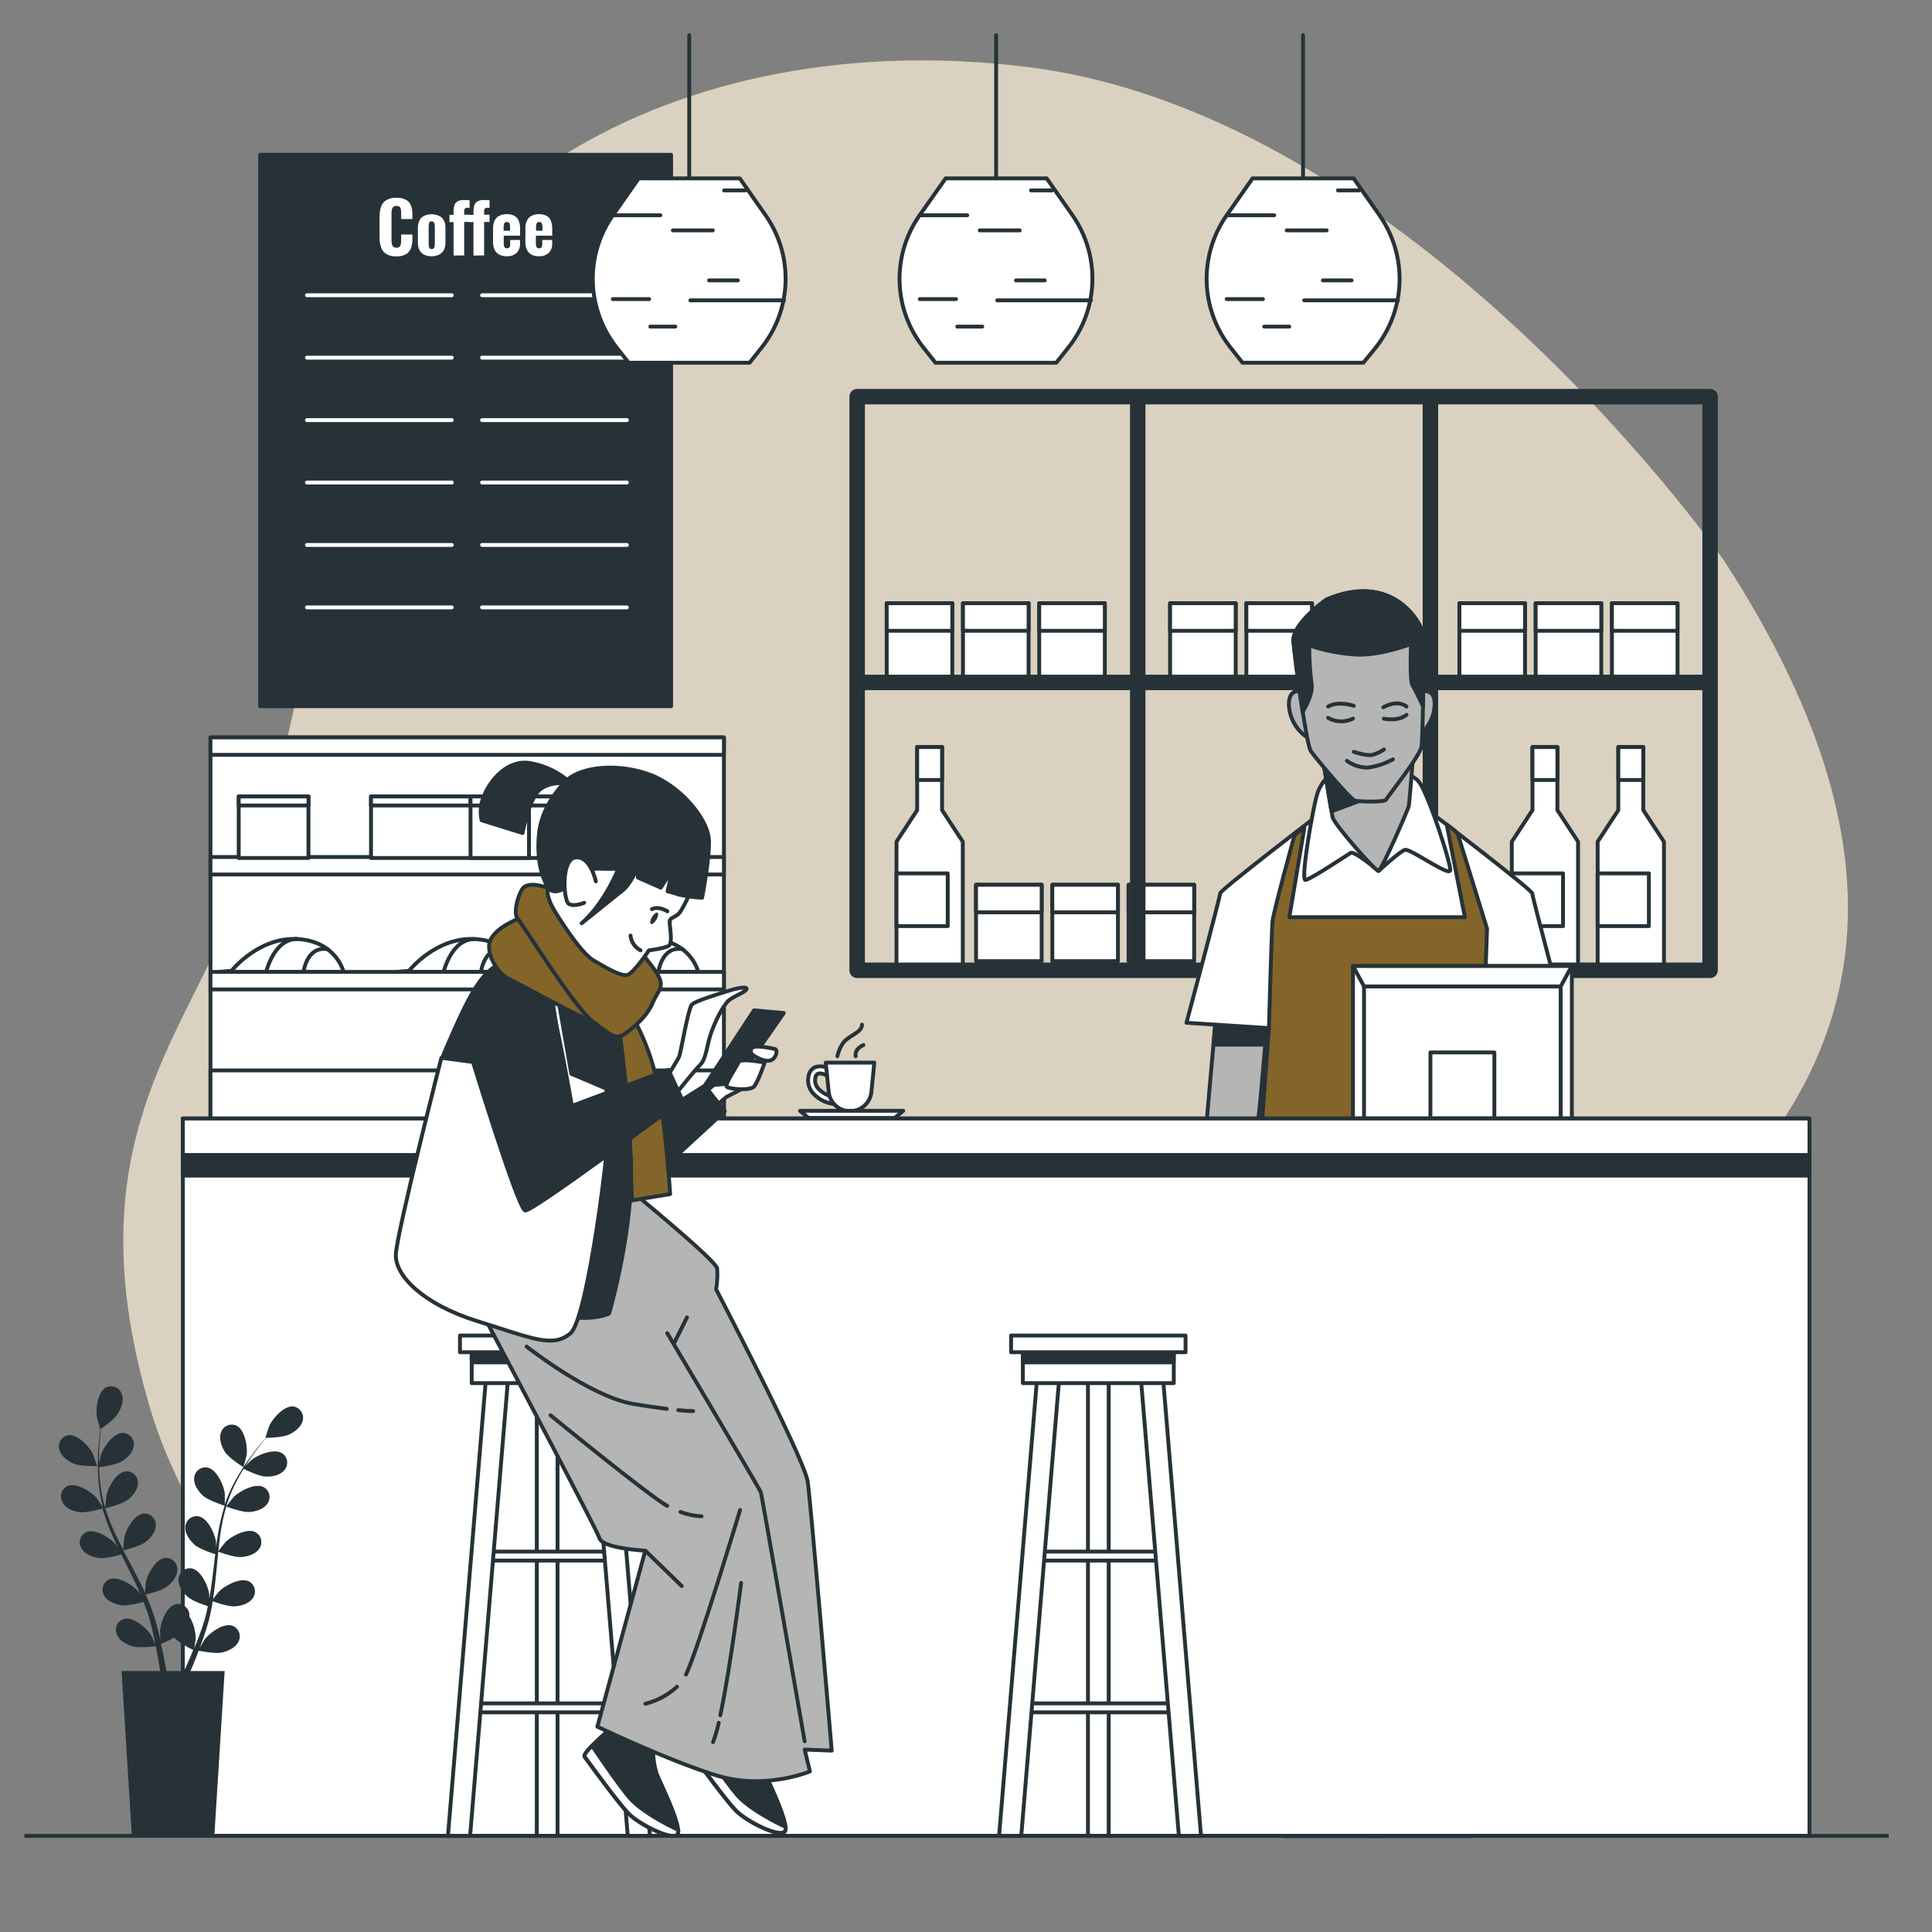 <svg xmlns="http://www.w3.org/2000/svg" viewBox="0 0 500 500"><rect x="0" y="0" width="500" height="500" fill="#808080" stroke="none"/><g id="freepik--background-simple--inject-81"><path d="M446.33,145.29s-80.4-115.75-180.78-128C176.94,6.41,94.69,48.79,83.24,140.35,79.16,173,71.9,209.07,59,238.83,44.53,272.21,19.84,300,38.75,364.17,52.26,410,96.83,452.63,142.35,473.22H247c38.68-18.62,74.75-54.45,106.17-88C398.12,337.27,541.4,292.17,446.33,145.29Z" style="fill:#83652A"></path><path d="M446.33,145.29s-80.4-115.75-180.78-128C176.94,6.41,94.69,48.79,83.24,140.35,79.16,173,71.9,209.07,59,238.83,44.53,272.21,19.84,300,38.75,364.17,52.26,410,96.83,452.63,142.35,473.22H247c38.68-18.62,74.75-54.45,106.17-88C398.12,337.27,541.4,292.17,446.33,145.29Z" style="fill:#fff;opacity:0.7"></path></g><g id="freepik--shelves-2--inject-81"><rect x="229.48" y="156.11" width="16.98" height="19.76" style="fill:#fff;stroke:#263238;stroke-linecap:round;stroke-linejoin:round"></rect><rect x="249.22" y="156.11" width="16.98" height="19.76" style="fill:#fff;stroke:#263238;stroke-linecap:round;stroke-linejoin:round"></rect><rect x="268.95" y="156.11" width="16.98" height="19.76" style="fill:#fff;stroke:#263238;stroke-linecap:round;stroke-linejoin:round"></rect><rect x="229.48" y="156.11" width="16.98" height="7.14" style="fill:#fff;stroke:#263238;stroke-linecap:round;stroke-linejoin:round"></rect><rect x="249.22" y="156.11" width="16.98" height="7.14" style="fill:#fff;stroke:#263238;stroke-linecap:round;stroke-linejoin:round"></rect><rect x="268.95" y="156.11" width="16.98" height="7.14" style="fill:#fff;stroke:#263238;stroke-linecap:round;stroke-linejoin:round"></rect><rect x="252.6" y="228.98" width="16.98" height="19.76" style="fill:#fff;stroke:#263238;stroke-linecap:round;stroke-linejoin:round"></rect><rect x="272.34" y="228.98" width="16.98" height="19.76" style="fill:#fff;stroke:#263238;stroke-linecap:round;stroke-linejoin:round"></rect><rect x="292.07" y="228.98" width="16.98" height="19.76" style="fill:#fff;stroke:#263238;stroke-linecap:round;stroke-linejoin:round"></rect><rect x="252.6" y="228.98" width="16.98" height="7.14" style="fill:#fff;stroke:#263238;stroke-linecap:round;stroke-linejoin:round"></rect><rect x="272.34" y="228.98" width="16.98" height="7.14" style="fill:#fff;stroke:#263238;stroke-linecap:round;stroke-linejoin:round"></rect><rect x="292.07" y="228.98" width="16.98" height="7.14" style="fill:#fff;stroke:#263238;stroke-linecap:round;stroke-linejoin:round"></rect><rect x="302.82" y="156.11" width="16.98" height="19.76" style="fill:#fff;stroke:#263238;stroke-linecap:round;stroke-linejoin:round"></rect><rect x="322.56" y="156.11" width="16.98" height="19.76" style="fill:#fff;stroke:#263238;stroke-linecap:round;stroke-linejoin:round"></rect><rect x="342.29" y="156.11" width="16.98" height="19.76" style="fill:#fff;stroke:#263238;stroke-linecap:round;stroke-linejoin:round"></rect><rect x="302.82" y="156.11" width="16.98" height="7.14" style="fill:#fff;stroke:#263238;stroke-linecap:round;stroke-linejoin:round"></rect><rect x="322.56" y="156.11" width="16.98" height="7.14" style="fill:#fff;stroke:#263238;stroke-linecap:round;stroke-linejoin:round"></rect><rect x="342.29" y="156.11" width="16.98" height="7.14" style="fill:#fff;stroke:#263238;stroke-linecap:round;stroke-linejoin:round"></rect><rect x="377.69" y="156.11" width="16.98" height="19.76" style="fill:#fff;stroke:#263238;stroke-linecap:round;stroke-linejoin:round"></rect><rect x="397.43" y="156.11" width="16.98" height="19.76" style="fill:#fff;stroke:#263238;stroke-linecap:round;stroke-linejoin:round"></rect><rect x="417.16" y="156.11" width="16.98" height="19.76" style="fill:#fff;stroke:#263238;stroke-linecap:round;stroke-linejoin:round"></rect><rect x="377.69" y="156.11" width="16.98" height="7.14" style="fill:#fff;stroke:#263238;stroke-linecap:round;stroke-linejoin:round"></rect><rect x="397.43" y="156.11" width="16.98" height="7.14" style="fill:#fff;stroke:#263238;stroke-linecap:round;stroke-linejoin:round"></rect><rect x="417.16" y="156.11" width="16.98" height="7.14" style="fill:#fff;stroke:#263238;stroke-linecap:round;stroke-linejoin:round"></rect><polygon points="425.28 209.66 425.28 193.34 418.82 193.34 418.82 209.66 413.47 217.84 413.47 250.21 430.63 250.21 430.63 217.84 425.28 209.66" style="fill:#fff;stroke:#263238;stroke-linecap:round;stroke-linejoin:round"></polygon><rect x="418.82" y="193.34" width="6.45" height="8.52" style="fill:#fff;stroke:#263238;stroke-linecap:round;stroke-linejoin:round"></rect><rect x="413.47" y="226.03" width="13.26" height="13.65" style="fill:#fff;stroke:#263238;stroke-linecap:round;stroke-linejoin:round"></rect><polygon points="403.05 209.66 403.05 193.34 396.6 193.34 396.6 209.66 391.25 217.84 391.25 250.21 408.4 250.21 408.4 217.84 403.05 209.66" style="fill:#fff;stroke:#263238;stroke-linecap:round;stroke-linejoin:round"></polygon><rect x="396.6" y="193.34" width="6.45" height="8.52" style="fill:#fff;stroke:#263238;stroke-linecap:round;stroke-linejoin:round"></rect><rect x="391.25" y="226.03" width="13.26" height="13.65" style="fill:#fff;stroke:#263238;stroke-linecap:round;stroke-linejoin:round"></rect><polygon points="243.81 209.66 243.81 193.34 237.36 193.34 237.36 209.66 232.01 217.84 232.01 250.21 249.17 250.21 249.17 217.84 243.81 209.66" style="fill:#fff;stroke:#263238;stroke-linecap:round;stroke-linejoin:round"></polygon><rect x="237.36" y="193.34" width="6.45" height="8.52" style="fill:#fff;stroke:#263238;stroke-linecap:round;stroke-linejoin:round"></rect><rect x="232.01" y="226.03" width="13.26" height="13.65" style="fill:#fff;stroke:#263238;stroke-linecap:round;stroke-linejoin:round"></rect><line x1="222.15" y1="176.61" x2="441.03" y2="176.61" style="fill:none;stroke:#263238;stroke-linecap:round;stroke-linejoin:round;stroke-width:4px"></line><line x1="294.45" y1="104.56" x2="294.45" y2="250.98" style="fill:none;stroke:#263238;stroke-linecap:round;stroke-linejoin:round;stroke-width:4px"></line><line x1="370.19" y1="104.56" x2="370.19" y2="250.98" style="fill:none;stroke:#263238;stroke-linecap:round;stroke-linejoin:round;stroke-width:4px"></line><rect x="221.83" y="102.65" width="220.74" height="148.46" style="fill:none;stroke:#263238;stroke-linecap:round;stroke-linejoin:round;stroke-width:4px"></rect></g><g id="freepik--shelves-1--inject-81"><rect x="54.47" y="190.84" width="132.88" height="99.35" style="fill:#fff;stroke:#263238;stroke-linecap:round;stroke-linejoin:round"></rect><rect x="54.47" y="221.79" width="132.88" height="4.53" style="fill:#fff;stroke:#263238;stroke-linecap:round;stroke-linejoin:round"></rect><path d="M59.92,251.25s6.9-8.76,17-8.23,12,8.5,12,8.5H56.74Z" style="fill:#fff;stroke:#263238;stroke-linecap:round;stroke-linejoin:round"></path><path d="M68.68,252.31S70.54,243,76.91,243" style="fill:none;stroke:#263238;stroke-linecap:round;stroke-linejoin:round"></path><path d="M78.5,251.78s.8-7.16,6.38-6.1" style="fill:none;stroke:#263238;stroke-linecap:round;stroke-linejoin:round"></path><path d="M105.85,251.25s6.9-8.76,17-8.23,12,8.5,12,8.5H102.66Z" style="fill:#fff;stroke:#263238;stroke-linecap:round;stroke-linejoin:round"></path><path d="M114.61,252.31s1.85-9.29,8.22-9.29" style="fill:none;stroke:#263238;stroke-linecap:round;stroke-linejoin:round"></path><path d="M124.43,251.78s.79-7.16,6.37-6.1" style="fill:none;stroke:#263238;stroke-linecap:round;stroke-linejoin:round"></path><path d="M151.77,251.25s6.9-8.76,17-8.23,11.94,8.5,11.94,8.5H148.58Z" style="fill:#fff;stroke:#263238;stroke-linecap:round;stroke-linejoin:round"></path><path d="M160.53,252.31s1.86-9.29,8.23-9.29" style="fill:none;stroke:#263238;stroke-linecap:round;stroke-linejoin:round"></path><path d="M170.35,251.78s.8-7.16,6.37-6.1" style="fill:none;stroke:#263238;stroke-linecap:round;stroke-linejoin:round"></path><rect x="54.47" y="251.53" width="132.88" height="4.53" style="fill:#fff;stroke:#263238;stroke-linecap:round;stroke-linejoin:round"></rect><rect x="54.47" y="190.84" width="132.88" height="4.51" style="fill:#fff;stroke:#263238;stroke-linecap:round;stroke-linejoin:round"></rect><rect x="54.47" y="277.02" width="132.88" height="13.16" style="fill:#fff;stroke:#263238;stroke-linecap:round;stroke-linejoin:round"></rect><rect x="61.78" y="206.12" width="18.05" height="15.93" style="fill:#fff;stroke:#263238;stroke-linecap:round;stroke-linejoin:round"></rect><rect x="61.78" y="206.12" width="18.05" height="2.34" style="fill:#fff;stroke:#263238;stroke-linecap:round;stroke-linejoin:round"></rect><rect x="96.02" y="206.12" width="55.48" height="15.93" style="fill:#fff;stroke:#263238;stroke-linecap:round;stroke-linejoin:round"></rect><rect x="96.02" y="206.12" width="55.48" height="2.34" style="fill:#fff;stroke:#263238;stroke-linecap:round;stroke-linejoin:round"></rect><rect x="121.77" y="206.12" width="15.13" height="15.93" style="fill:#fff;stroke:#263238;stroke-linecap:round;stroke-linejoin:round"></rect><rect x="121.77" y="206.12" width="15.13" height="2.34" style="fill:#fff;stroke:#263238;stroke-linecap:round;stroke-linejoin:round"></rect></g><g id="freepik--character-2--inject-81"><path d="M329,360.17l14.22,95.91-1.83,2.75v4.82s-9,8-9.18,9a8.58,8.58,0,0,0,0,2.52h26.39s0-3.67-.23-5.74-.92-1.6-.69-4.13,1.38-6.88,1.15-9.17-1.61-2.3-1.84-6.2-3-90.4-3-90.4Z" style="fill:#263238;stroke:#263238;stroke-linecap:round;stroke-linejoin:round"></path><path d="M384.12,360.17l-14.23,95.91,1.84,2.75v4.82s8.94,8,9.17,9a8.58,8.58,0,0,1,0,2.52H354.52s0-3.67.23-5.74.91-1.6.69-4.13-1.38-6.88-1.15-9.17,1.6-2.3,1.83-6.2,3-90.4,3-90.4Z" style="fill:#263238;stroke:#263238;stroke-linecap:round;stroke-linejoin:round"></path><path d="M397.73,263.63,400.88,288s-3.33,2.8-6.48,1.23-8.24-7.36-8.59-8.24S384.23,265,384.23,265Z" style="fill:#b5b5b5;stroke:#263238;stroke-linecap:round;stroke-linejoin:round"></path><path d="M397.73,263.63l-13.5,1.4s.2,2.39.46,5.32H398.6Z" style="fill:#263238;stroke:#263238;stroke-linecap:round;stroke-linejoin:round"></path><path d="M314.67,263.28l-2.1,23.65s-.7,7.88-.7,11.56.08,35.82.08,35.82-1.23,8.76-.35,10,4.55,6.13,4.55,6.13,3.68,1.05,4.21,1.23,2.1-2.1,1.22-2.46a20.18,20.18,0,0,0-2.62-.7l-2.81-5.78,2.11-5.61s1.57,7.19,1.57,7.89.88,2.28,1.4.17-.17-3.85.35-6.48S321.06,334,320,332s-1.58-2.8-1.58-2.8,6.41-36,6.93-37.57S328,263.45,328,263.45Z" style="fill:#b5b5b5;stroke:#263238;stroke-linecap:round;stroke-linejoin:round"></path><path d="M314.05,270.35h13.38c.33-4,.56-6.9.56-6.9l-13.32-.17Z" style="fill:#263238;stroke:#263238;stroke-linecap:round;stroke-linejoin:round"></path><path d="M383.93,266.09l21.34-1.38s-8.72-32.58-8.72-33.49-26.16-20.88-26.16-20.88l-1.61-.23L356.16,212l-12.62-1.91-1.6.23s-26.16,20-26.16,20.88-8.72,33.49-8.72,33.49l21.34,1.38-1.83,25s-2.76,16.75-1.84,27.08-.29,45.66-.29,45.66h63.44s-.28-36.26-.28-45.66c0-10.37-2.3-27.08-2.3-27.08Z" style="fill:#fff;stroke:#263238;stroke-linecap:round;stroke-linejoin:round"></path><path d="M377.27,215.84l-.95-1-1.92-1.48,4.71,24H333.68l3.9-23.17-2.52,1.83s-5.51,20-5.74,22.49-.92,27.53-.92,27.53l-1.83,25s-2.76,16.75-1.84,27.08-.29,45.66-.29,45.66h63.44s-.28-36.26-.28-45.66c0-10.37-2.3-27.08-2.3-27.08l-1.37-25,.92-25.7Z" style="fill:#83652A;stroke:#263238;stroke-linecap:round;stroke-linejoin:round"></path><path d="M343.71,201a10.26,10.26,0,0,0-2.92,4.88c-1,3.32-4.29,22-2.93,21.85s10.73-6.44,11.71-7,7.21,4.68,7.21,4.68,5.47-5.07,6.83-5.46,11.51,7,11.71,5.27-5.85-20.29-8.2-23-8.19-2.93-8.19-2.93S350.35,196.51,343.71,201Z" style="fill:#fff;stroke:#263238;stroke-linecap:round;stroke-linejoin:round"></path><path d="M342.15,195.14s2.34,14.63,2.73,16.39,11.12,14.05,11.9,13.85,7.61-15.8,7.81-16.78S365.76,195,365.76,195Z" style="fill:#b5b5b5;stroke:#263238;stroke-linecap:round;stroke-linejoin:round"></path><path d="M358.28,195l-16.13.13s1.71,10.64,2.45,14.86l10.65-4Z" style="fill:#263238;stroke:#263238;stroke-linecap:round;stroke-linejoin:round"></path><path d="M337.86,179.34s-4.29-2.15-4.29,2.93a10.63,10.63,0,0,0,4.49,8.38C338.64,191.05,337.86,179.34,337.86,179.34Z" style="fill:#b5b5b5;stroke:#263238;stroke-linecap:round;stroke-linejoin:round"></path><path d="M367,179.34s4.29-2.15,4.29,2.93a10.66,10.66,0,0,1-4.48,8.38C366.17,191.05,367,179.34,367,179.34Z" style="fill:#b5b5b5;stroke:#263238;stroke-linecap:round;stroke-linejoin:round"></path><path d="M343.32,155.15s-9,6.24-8.58,10.92,3.32,26.54,4.49,28.29,10.34,12.68,11.51,12.88,7.64.46,8-.32,8.75-11.19,9.14-13.73.78-27.7,0-30.24S359.91,148.12,343.32,155.15Z" style="fill:#b5b5b5;stroke:#263238;stroke-linecap:round;stroke-linejoin:round"></path><path d="M343.32,155.15s-9,6.24-8.58,10.92c.23,2.71,1.3,11.16,2.39,18.15.72-1.18,2.78-4.83,2.29-7.42a76.13,76.13,0,0,1-.58-9.75,48.32,48.32,0,0,0,11.9,2.34c6.44.39,14.43-2.73,14.43-2.73s-.39,9.56.39,10.73c.58.87,2,3.9,2.73,5.39.13-8.15.1-18.27-.38-19.83C367.12,160.42,359.91,148.12,343.32,155.15Z" style="fill:#263238;stroke:#263238;stroke-linecap:round;stroke-linejoin:round"></path><path d="M350.35,194.56s3.31,1.17,4.87.78a9.9,9.9,0,0,0,2.93-1.37" style="fill:none;stroke:#263238;stroke-linecap:round;stroke-linejoin:round"></path><path d="M348.59,196.9a9,9,0,0,0,5.46,1.75,18.78,18.78,0,0,0,6.44-2.14" style="fill:none;stroke:#263238;stroke-linecap:round;stroke-linejoin:round"></path><path d="M343.71,185.78a6.84,6.84,0,0,0,6.44.19" style="fill:none;stroke:#263238;stroke-linecap:round;stroke-linejoin:round"></path><path d="M358.15,186s3.71.78,5.85-1" style="fill:none;stroke:#263238;stroke-linecap:round;stroke-linejoin:round"></path><path d="M350.35,182.66s-3.91-1.37-6.64.19" style="fill:none;stroke:#263238;stroke-linecap:round;stroke-linejoin:round"></path><path d="M358,183.05s3.51-2.15,6-.2" style="fill:none;stroke:#263238;stroke-linecap:round;stroke-linejoin:round"></path><path d="M388.26,277.29s7.19,2.81,10.34,5.61,2.46,8.41,1,11-7.18,3.85-9.11,3.33-3.82-4.1-5.24-6.17-5.62-11.53-5.62-11.53Z" style="fill:#b5b5b5;stroke:#263238;stroke-linecap:round;stroke-linejoin:round"></path><path d="M377.93,274a14,14,0,0,1-3.68,1.06c-1.75.17-5.26-1.23-5.43.52s2.27,3.15,3.85,3.51a18.54,18.54,0,0,0,4.56,0,69.4,69.4,0,0,0,6.48,5.6c1.93,1.23,7.18-.17,7-2.63s-4.21-5.95-6.31-7S377.93,274,377.93,274Z" style="fill:#b5b5b5;stroke:#263238;stroke-linecap:round;stroke-linejoin:round"></path><path d="M378.8,269.93s-2.45,8.06-1.57,9.12,1.75,1.05,2.45.52,3.15-5.61,3.68-7.53S380.91,266.78,378.8,269.93Z" style="fill:#b5b5b5;stroke:#263238;stroke-linecap:round;stroke-linejoin:round"></path><path d="M383.36,272s3.33.7,3.5,2.27-2.8,6.14-4.55,7.19-2.63-1.93-2.63-1.93Z" style="fill:#b5b5b5;stroke:#263238;stroke-linecap:round;stroke-linejoin:round"></path><path d="M386.86,274.31s2.81,1.58,2.81,3.16-2.81,4.38-4.38,5.25-3-1.22-3-1.22Z" style="fill:#b5b5b5;stroke:#263238;stroke-linecap:round;stroke-linejoin:round"></path><path d="M389.67,277.47s1.75,3.85,1.05,4.55-4.56,3.16-5.43,2.81,0-2.11,0-2.11S389,279.05,389.67,277.47Z" style="fill:#b5b5b5;stroke:#263238;stroke-linecap:round;stroke-linejoin:round"></path></g><g id="freepik--Mug--inject-81"><path d="M216.07,285.72H216a8.5,8.5,0,0,1-5.86-3.13,5,5,0,0,1-.91-3.93,3.14,3.14,0,0,1,1.67-2.46,4.35,4.35,0,0,1,3.61.38.92.92,0,0,1-.9,1.61h0a2.66,2.66,0,0,0-1.93-.31A1.46,1.46,0,0,0,211,279a3.13,3.13,0,0,0,.58,2.5,6.86,6.86,0,0,0,4.6,2.39.92.92,0,0,1-.11,1.84Z" style="fill:#fff;stroke:#263238;stroke-linecap:round;stroke-linejoin:round"></path><path d="M220,287.58h0a5.56,5.56,0,0,1-5.53-5L213.7,275h12.57l-.75,7.57A5.57,5.57,0,0,1,220,287.58Z" style="fill:#fff;stroke:#263238;stroke-linecap:round;stroke-linejoin:round"></path><polygon points="233.75 287.48 207.04 287.48 209.27 289.33 231.53 289.33 233.75 287.48" style="fill:#fff;stroke:#263238;stroke-linecap:round;stroke-linejoin:round"></polygon><path d="M216.7,273.35s.66-3,2.38-4.35,4-2.12,4-3.83" style="fill:none;stroke:#263238;stroke-linecap:round;stroke-linejoin:round"></path><path d="M221.45,273.35s-.53-1.71,2-2.9" style="fill:none;stroke:#263238;stroke-linecap:round;stroke-linejoin:round"></path></g><g id="freepik--Counter--inject-81"><rect x="350.15" y="250" width="56.64" height="39.46" style="fill:#fff;stroke:#263238;stroke-linecap:round;stroke-linejoin:round"></rect><rect x="353.01" y="255.29" width="50.9" height="34.17" style="fill:#fff;stroke:#263238;stroke-linecap:round;stroke-linejoin:round"></rect><rect x="370.19" y="272.37" width="16.55" height="17.08" style="fill:#fff;stroke:#263238;stroke-linecap:round;stroke-linejoin:round"></rect><polygon points="353.01 255.29 350.15 250 406.78 250 403.91 255.29 353.01 255.29" style="fill:#fff;stroke:#263238;stroke-linecap:round;stroke-linejoin:round"></polygon><rect x="47.32" y="289.48" width="420.97" height="185.64" style="fill:#fff;stroke:#263238;stroke-linecap:round;stroke-linejoin:round"></rect><rect x="47.32" y="289.48" width="420.97" height="14.77" style="fill:#263238;stroke:#263238;stroke-linecap:round;stroke-linejoin:round"></rect><rect x="47.32" y="289.48" width="420.97" height="9.44" style="fill:#fff;stroke:#263238;stroke-linecap:round;stroke-linejoin:round"></rect></g><g id="freepik--Plant--inject-81"><path d="M19,378.76c1.77.77,6.12.67,6.12.67s-.93-2.84-1-3c-.95-2-4-5.29-6.42-5a2.93,2.93,0,0,0-2.35,3.67C15.75,376.83,17.49,378.09,19,378.76Z" style="fill:#263238"></path><path d="M20.51,391.34c1.84.27,5.72-.85,6-.94a51.87,51.87,0,0,0,2.36,6.5c.53,1.24,1.11,2.47,1.7,3.69-.36-.52-.68-1-.73-1-1.44-1.67-5.22-4.05-7.5-3.08a2.93,2.93,0,0,0-1.3,4.16c.84,1.53,2.86,2.29,4.49,2.53s5-.65,5.86-.9c.24.46.46.93.7,1.4,1.12,2.24,2.25,4.46,3.29,6.68.37.78.7,1.56,1,2.35l-.63-.9c-1.45-1.67-5.23-4.05-7.5-3.09a2.93,2.93,0,0,0-1.3,4.17c.84,1.53,2.85,2.28,4.49,2.52s4.66-.56,5.7-.85c.32.81.64,1.62.92,2.42.17.55.38,1.07.52,1.63s.31,1.11.46,1.65c.25,1.06.52,2.15.74,3.19.16.72.3,1.41.44,2.1-.35-.78-1.08-2.3-1.16-2.42-1.17-1.87-4.55-4.79-6.95-4.18a2.93,2.93,0,0,0-1.91,3.92c.6,1.64,2.48,2.69,4.06,3.17s5.58.05,6.06,0c.23,1.15.45,2.27.63,3.33.42,2.34.73,4.44,1,6.21H43.6c-.29-1.83-.66-4-1.15-6.48-.23-1.17-.49-2.41-.78-3.69a30.9,30.9,0,0,0,3.38-1.59A21.42,21.42,0,0,0,50,427c-.44,1.09-.88,2.14-1.32,3.13-.89,2.06-1.75,3.9-2.5,5.45h1.76c.64-1.43,1.35-3.07,2.1-4.88.45-1.1.91-2.29,1.38-3.51.46.1,4.27.87,6.05.47,1.61-.37,3.56-1.28,4.28-2.87a2.93,2.93,0,0,0-1.62-4.05c-2.34-.79-5.93,1.88-7.24,3.66-.08.1-.79,1.33-1.23,2.12.19-.5.38-1,.56-1.5.38-1,.72-2.05,1.09-3.16.17-.54.33-1.09.5-1.64s.29-1.14.44-1.71c.32-1.34.57-2.72.8-4.11.9.33,4.09,1.44,5.75,1.32s3.71-.72,4.66-2.18a2.93,2.93,0,0,0-1-4.25c-2.2-1.13-6.15,1-7.71,2.52-.1.1-1.1,1.34-1.63,2,.13-.84.26-1.67.37-2.52.3-2.46.53-4.95.78-7.44.07-.76.15-1.52.23-2.28.32.12,4.09,1.52,5.94,1.39,1.65-.11,3.71-.72,4.67-2.18a2.93,2.93,0,0,0-1-4.25c-2.2-1.14-6.14,1-7.71,2.52-.12.11-1.55,1.91-1.89,2.38.17-1.67.37-3.34.62-5a51.89,51.89,0,0,1,1.43-6.54c.15.06,4.07,1.54,6,1.41,1.65-.12,3.71-.72,4.67-2.19a2.93,2.93,0,0,0-1-4.25c-2.2-1.13-6.14,1-7.71,2.52-.12.12-1.66,2.05-1.92,2.42,0-.12.06-.25.1-.38a38,38,0,0,1,2.59-6.18c.56-1.1,1.16-2.13,1.77-3.11.7.35,3.93,1.92,5.65,2s3.77-.31,4.88-1.66a2.92,2.92,0,0,0-.51-4.33c-2.06-1.37-6.21.28-7.94,1.66-.1.07-1,.94-1.59,1.58.28-.44.56-.9.84-1.31,1-1.56,2.08-2.93,3-4.13.54-.67,1-1.28,1.51-1.84.87,0,4.37-.12,5.9-.84s3.21-2,3.57-3.72A2.94,2.94,0,0,0,75.93,364c-2.46-.26-5.39,3.11-6.29,5.13-.07.18-1,3.05-.93,3.05h.05c-.47.52-1,1.1-1.48,1.73-1,1.19-2,2.53-3.12,4.07a54.68,54.68,0,0,0-3.23,5.15,37.85,37.85,0,0,0-2.75,6.21l0,.07c0-.72,0-2.75,0-2.91-.28-2.19-2.12-6.26-4.55-6.71a2.93,2.93,0,0,0-3.38,2.76c-.14,1.74,1.12,3.48,2.35,4.58,1.39,1.24,5.24,2.44,5.55,2.54a51.5,51.5,0,0,0-1.63,6.72c-.23,1.33-.43,2.67-.61,4,0-.63,0-1.19,0-1.27-.29-2.19-2.12-6.26-4.56-6.71a2.94,2.94,0,0,0-3.38,2.76c-.14,1.74,1.12,3.48,2.35,4.58s4.52,2.21,5.39,2.48c-.07.52-.14,1-.2,1.56-.29,2.48-.58,5-.93,7.39-.13.85-.28,1.69-.43,2.52,0-.55,0-1,0-1.09-.29-2.2-2.13-6.26-4.56-6.71a2.93,2.93,0,0,0-3.38,2.75c-.14,1.74,1.12,3.49,2.35,4.59s4.2,2.09,5.23,2.43c-.18.85-.36,1.71-.57,2.53-.16.55-.28,1.1-.47,1.65s-.35,1.09-.52,1.62c-.37,1-.75,2.08-1.14,3.07-.26.69-.53,1.34-.79,2,.13-.85.36-2.52.36-2.66A11.37,11.37,0,0,0,49,418.33a4.73,4.73,0,0,0,0-.65,2.93,2.93,0,0,0-3.59-2.48c-2.39.63-3.91,4.83-4,7,0,.13.08,1.55.15,2.45-.12-.52-.23-1-.36-1.56-.26-1.06-.54-2.11-.84-3.24-.16-.54-.32-1.09-.49-1.64s-.39-1.11-.58-1.67c-.47-1.29-1-2.58-1.59-3.87.93-.22,4.2-1.06,5.52-2.07s2.7-2.65,2.69-4.39a2.94,2.94,0,0,0-3.17-3c-2.46.26-4.6,4.19-5,6.35,0,.14-.18,1.73-.24,2.6-.35-.77-.7-1.54-1.08-2.31-1.1-2.21-2.28-4.42-3.45-6.63l-1.06-2c.33-.08,4.25-1,5.72-2.12,1.31-1,2.7-2.65,2.69-4.39a2.93,2.93,0,0,0-3.17-3c-2.46.27-4.6,4.19-5,6.35,0,.16-.24,2.45-.27,3-.77-1.5-1.53-3-2.22-4.49a51.62,51.62,0,0,1-2.41-6.24c.15,0,4.24-1,5.75-2.13,1.31-1,2.7-2.65,2.69-4.4a2.92,2.92,0,0,0-3.17-3c-2.46.26-4.59,4.18-5,6.35,0,.17-.26,2.63-.26,3.08,0-.12-.1-.25-.13-.37a37.54,37.54,0,0,1-1.25-6.59c-.14-1.23-.21-2.41-.24-3.57.78-.09,4.34-.57,5.81-1.46s3-2.33,3.16-4.07a2.93,2.93,0,0,0-2.82-3.33c-2.48,0-5,3.66-5.71,5.76,0,.11-.29,1.32-.45,2.2,0-.52,0-1.06,0-1.56,0-1.87.12-3.58.24-5.1.07-.86.16-1.64.24-2.37.72-.49,3.58-2.51,4.46-4s1.57-3.44.92-5.07a2.93,2.93,0,0,0-4-1.66c-2.2,1.14-2.78,5.57-2.41,7.75,0,.19.86,3.08.9,3.05l0,0c-.1.7-.19,1.45-.28,2.27-.15,1.52-.31,3.24-.35,5.12a52.61,52.61,0,0,0,.14,6.07,39.42,39.42,0,0,0,1.13,6.7.19.19,0,0,1,0,.07c-.39-.61-1.53-2.28-1.64-2.4-1.44-1.67-5.22-4.05-7.5-3.09a2.94,2.94,0,0,0-1.3,4.17C16.86,390.35,18.87,391.1,20.51,391.34Z" style="fill:#263238"></path><path d="M63,379.71s.79-2.89.82-3.08c.3-2.18-.4-6.59-2.63-7.67a2.92,2.92,0,0,0-4,1.76c-.6,1.65.16,3.66,1,5C59.28,377.39,63,379.71,63,379.71Z" style="fill:#263238"></path><polygon points="58.14 432.47 31.46 432.47 34.13 475.12 55.47 475.12 58.14 432.47" style="fill:#263238"></polygon></g><g id="freepik--Stool--inject-81"><rect x="281.56" y="356.28" width="5.37" height="118.84" style="fill:#fff;stroke:#263238;stroke-linecap:round;stroke-linejoin:round"></rect><rect x="267.85" y="401.55" width="33.68" height="2.33" style="fill:#fff;stroke:#263238;stroke-linecap:round;stroke-linejoin:round"></rect><rect x="265.24" y="440.83" width="38.9" height="2.33" style="fill:#fff;stroke:#263238;stroke-linecap:round;stroke-linejoin:round"></rect><polygon points="264.3 475.12 258.56 475.12 268.54 354.95 274.27 354.95 264.3 475.12" style="fill:#fff;stroke:#263238;stroke-linecap:round;stroke-linejoin:round"></polygon><polygon points="305.09 475.12 310.82 475.12 300.85 354.95 295.11 354.95 305.09 475.12" style="fill:#fff;stroke:#263238;stroke-linecap:round;stroke-linejoin:round"></polygon><rect x="264.71" y="347.63" width="39.06" height="10.32" style="fill:#fff;stroke:#263238;stroke-linecap:round;stroke-linejoin:round"></rect><rect x="264.71" y="347.63" width="39.06" height="4.95" style="fill:#263238;stroke:#263238;stroke-linecap:round;stroke-linejoin:round"></rect><rect x="261.67" y="345.63" width="45.15" height="4.33" style="fill:#fff;stroke:#263238;stroke-linecap:round;stroke-linejoin:round"></rect></g><g id="freepik--Poster--inject-81"><rect x="67.33" y="40.06" width="106.35" height="142.7" style="fill:#263238;stroke:#263238;stroke-linecap:round;stroke-linejoin:round"></rect><line x1="79.44" y1="76.41" x2="116.92" y2="76.41" style="fill:none;stroke:#fff;stroke-linecap:round;stroke-linejoin:round"></line><line x1="79.44" y1="92.56" x2="116.92" y2="92.56" style="fill:none;stroke:#fff;stroke-linecap:round;stroke-linejoin:round"></line><line x1="79.44" y1="108.72" x2="116.92" y2="108.72" style="fill:none;stroke:#fff;stroke-linecap:round;stroke-linejoin:round"></line><line x1="79.44" y1="124.88" x2="116.92" y2="124.88" style="fill:none;stroke:#fff;stroke-linecap:round;stroke-linejoin:round"></line><line x1="79.44" y1="141.03" x2="116.92" y2="141.03" style="fill:none;stroke:#fff;stroke-linecap:round;stroke-linejoin:round"></line><line x1="79.44" y1="157.19" x2="116.92" y2="157.19" style="fill:none;stroke:#fff;stroke-linecap:round;stroke-linejoin:round"></line><line x1="124.76" y1="76.41" x2="162.24" y2="76.41" style="fill:none;stroke:#fff;stroke-linecap:round;stroke-linejoin:round"></line><line x1="124.76" y1="92.56" x2="162.24" y2="92.56" style="fill:none;stroke:#fff;stroke-linecap:round;stroke-linejoin:round"></line><line x1="124.76" y1="108.72" x2="162.24" y2="108.72" style="fill:none;stroke:#fff;stroke-linecap:round;stroke-linejoin:round"></line><line x1="124.76" y1="124.88" x2="162.24" y2="124.88" style="fill:none;stroke:#fff;stroke-linecap:round;stroke-linejoin:round"></line><line x1="124.76" y1="141.03" x2="162.24" y2="141.03" style="fill:none;stroke:#fff;stroke-linecap:round;stroke-linejoin:round"></line><line x1="124.76" y1="157.19" x2="162.24" y2="157.19" style="fill:none;stroke:#fff;stroke-linecap:round;stroke-linejoin:round"></line><path d="M102.55,66.34a4.75,4.75,0,0,1-2.59-.62A3.24,3.24,0,0,1,98.62,64a7.7,7.7,0,0,1-.39-2.56V56.13a7.88,7.88,0,0,1,.39-2.63A3.14,3.14,0,0,1,100,51.79a4.84,4.84,0,0,1,2.59-.6,5,5,0,0,1,2.49.53,2.87,2.87,0,0,1,1.28,1.49,6.21,6.21,0,0,1,.37,2.25v1.23h-2.91V55.31a7.27,7.27,0,0,0-.06-1,1.24,1.24,0,0,0-.3-.73,1.07,1.07,0,0,0-.85-.28,1.15,1.15,0,0,0-.87.29,1.45,1.45,0,0,0-.35.76,6.5,6.5,0,0,0-.07,1v6.71a5,5,0,0,0,.1,1.08,1.25,1.25,0,0,0,.38.71,1.17,1.17,0,0,0,.81.25,1,1,0,0,0,.83-.28,1.35,1.35,0,0,0,.31-.76,6.45,6.45,0,0,0,.07-1V60.69h2.91v1.22a6.75,6.75,0,0,1-.36,2.29,3.09,3.09,0,0,1-1.26,1.57A4.66,4.66,0,0,1,102.55,66.34Z" style="fill:#fff"></path><path d="M111.71,66.32a4.28,4.28,0,0,1-1.94-.41,2.78,2.78,0,0,1-1.21-1.19,4.26,4.26,0,0,1-.41-1.95V59a4.26,4.26,0,0,1,.41-1.95,2.78,2.78,0,0,1,1.21-1.19,4.77,4.77,0,0,1,3.87,0A2.8,2.8,0,0,1,114.86,57a4.13,4.13,0,0,1,.42,1.95v3.8a4.13,4.13,0,0,1-.42,1.95,2.8,2.8,0,0,1-1.22,1.19A4.26,4.26,0,0,1,111.71,66.32Zm0-1.86a.67.67,0,0,0,.52-.19.93.93,0,0,0,.24-.53,4.38,4.38,0,0,0,.06-.77V58.79a4.42,4.42,0,0,0-.06-.78,1,1,0,0,0-.24-.53.67.67,0,0,0-.52-.2.68.68,0,0,0-.53.2A1,1,0,0,0,111,58a4.42,4.42,0,0,0-.06.78V63a4.38,4.38,0,0,0,.06.77.94.94,0,0,0,.25.53A.67.67,0,0,0,111.73,64.46Z" style="fill:#fff"></path><path d="M117.38,66.14V57.48h-1.06V55.6h1.06v-.73a6.11,6.11,0,0,1,.19-1.64,1.8,1.8,0,0,1,.77-1.07,3.28,3.28,0,0,1,1.79-.39l.68,0c.22,0,.46,0,.72.07v2a2.21,2.21,0,0,0-.32-.07,1.84,1.84,0,0,0-.33,0,.69.69,0,0,0-.57.23,1.15,1.15,0,0,0-.18.72v.84h1.4v1.88h-1.4v8.66Zm5.16,0V57.48h-1.06V55.6h1.06v-.73a6.11,6.11,0,0,1,.19-1.64,1.8,1.8,0,0,1,.77-1.07,3.28,3.28,0,0,1,1.79-.39l.68,0c.22,0,.46,0,.72.07v2a2.21,2.21,0,0,0-.32-.07,1.84,1.84,0,0,0-.33,0,.69.69,0,0,0-.57.23,1.15,1.15,0,0,0-.18.72v.84h1.4v1.88h-1.4v8.66Z" style="fill:#fff"></path><path d="M131.16,66.32a4,4,0,0,1-1.95-.43A2.75,2.75,0,0,1,128,64.63a4.61,4.61,0,0,1-.4-2V59.1a4.61,4.61,0,0,1,.4-2,2.74,2.74,0,0,1,1.21-1.24,4,4,0,0,1,1.93-.43,3.76,3.76,0,0,1,2,.44,2.54,2.54,0,0,1,1.1,1.27,5.17,5.17,0,0,1,.36,2V61h-4.23v2a2.31,2.31,0,0,0,.1.75.81.81,0,0,0,.28.41.92.92,0,0,0,.46.11.87.87,0,0,0,.44-.11.71.71,0,0,0,.29-.38,2,2,0,0,0,.09-.67v-1h2.55V63a3.23,3.23,0,0,1-.87,2.44A3.52,3.52,0,0,1,131.16,66.32Zm-.82-6.62H132v-1a2.41,2.41,0,0,0-.09-.73.72.72,0,0,0-.29-.41,1,1,0,0,0-.48-.11.79.79,0,0,0-.45.12.88.88,0,0,0-.26.45,3.46,3.46,0,0,0-.09.9Z" style="fill:#fff"></path><path d="M139.55,66.32a4,4,0,0,1-2-.43,2.73,2.73,0,0,1-1.18-1.26,4.47,4.47,0,0,1-.4-2V59.1a4.47,4.47,0,0,1,.4-2,2.77,2.77,0,0,1,1.2-1.24,4,4,0,0,1,1.94-.43,3.76,3.76,0,0,1,1.95.44,2.64,2.64,0,0,1,1.1,1.27,5.18,5.18,0,0,1,.35,2V61h-4.22v2a2.31,2.31,0,0,0,.1.75.75.75,0,0,0,.28.41.88.88,0,0,0,.45.11.94.94,0,0,0,.45-.11.7.7,0,0,0,.28-.38,2,2,0,0,0,.09-.67v-1h2.56V63a3.24,3.24,0,0,1-.88,2.44A3.48,3.48,0,0,1,139.55,66.32Zm-.82-6.62h1.65v-1a2.41,2.41,0,0,0-.09-.73.7.7,0,0,0-.28-.41,1,1,0,0,0-.48-.11.77.77,0,0,0-.45.12.82.82,0,0,0-.26.45,3.46,3.46,0,0,0-.09.9Z" style="fill:#fff"></path></g><g id="freepik--character-1--inject-81"><rect x="138.92" y="356.28" width="5.37" height="118.84" style="fill:#fff;stroke:#263238;stroke-linecap:round;stroke-linejoin:round"></rect><rect x="125.22" y="401.55" width="33.68" height="2.33" style="fill:#fff;stroke:#263238;stroke-linecap:round;stroke-linejoin:round"></rect><rect x="122.61" y="440.83" width="38.9" height="2.33" style="fill:#fff;stroke:#263238;stroke-linecap:round;stroke-linejoin:round"></rect><polygon points="121.66 475.12 115.93 475.12 125.91 354.95 131.64 354.95 121.66 475.12" style="fill:#fff;stroke:#263238;stroke-linecap:round;stroke-linejoin:round"></polygon><polygon points="162.46 475.12 168.19 475.12 158.21 354.95 152.48 354.95 162.46 475.12" style="fill:#fff;stroke:#263238;stroke-linecap:round;stroke-linejoin:round"></polygon><rect x="122.08" y="347.63" width="39.06" height="10.32" style="fill:#fff;stroke:#263238;stroke-linecap:round;stroke-linejoin:round"></rect><rect x="122.08" y="347.63" width="39.06" height="4.95" style="fill:#263238;stroke:#263238;stroke-linecap:round;stroke-linejoin:round"></rect><rect x="119.04" y="345.63" width="45.15" height="4.33" style="fill:#fff;stroke:#263238;stroke-linecap:round;stroke-linejoin:round"></rect><path d="M186.5,446s-8.16,6.88-7.4,7.9,8.67,12,11.48,14.79,11,6.88,12.49,5.35-4.33-13.26-5.35-15.81a21.19,21.19,0,0,1-.77-8.41C197.21,449,186.5,446,186.5,446Z" style="fill:#263238;stroke:#263238;stroke-linecap:round;stroke-linejoin:round"></path><path d="M190.58,464.33c-2.86-3.43-7.44-10.14-9.56-13.31-1.27,1.32-2.2,2.49-1.92,2.86.77,1,8.67,12,11.48,14.79s11,6.88,12.49,5.35a1.61,1.61,0,0,0,.24-1.22C199.81,471.17,193.43,467.75,190.58,464.33Z" style="fill:#fff;stroke:#263238;stroke-linecap:round;stroke-linejoin:round"></path><path d="M158.71,446.74s-8.16,6.88-7.4,7.9,8.67,12,11.48,14.79,11,6.89,12.49,5.36-4.34-13.26-5.36-15.81a21,21,0,0,1-.76-8.42C169.41,449.8,158.71,446.74,158.71,446.74Z" style="fill:#263238;stroke:#263238;stroke-linecap:round;stroke-linejoin:round"></path><path d="M162.79,465.1c-2.87-3.44-7.44-10.15-9.56-13.31-1.28,1.32-2.2,2.48-1.92,2.85.77,1,8.67,12,11.48,14.79s11,6.89,12.49,5.36a1.59,1.59,0,0,0,.23-1.23C172,471.93,165.63,468.52,162.79,465.1Z" style="fill:#fff;stroke:#263238;stroke-linecap:round;stroke-linejoin:round"></path><path d="M161.89,307s23.44,19.13,23.71,21.29a23.56,23.56,0,0,1-.27,5.39s22.91,43.92,23.72,49.85,6.2,69.53,6.2,69.53l-7-.27,1.35,5.66s-11.59,4.85-24,1.08-31-12.67-31-12.67L167,401.31s-11-.54-11.86-3.23-32.34-62-32.34-62,9.7-31.8,12.13-32.61S161.89,307,161.89,307Z" style="fill:#b5b5b5;stroke:#263238;stroke-linecap:round;stroke-linejoin:round"></path><path d="M175.54,364.94c2.66.26,3.86.26,3.86.26" style="fill:none;stroke:#263238;stroke-linecap:round;stroke-linejoin:round"></path><path d="M136.28,348.49s16.44,12.93,27.49,14.82c3.59.61,6.5,1,8.79,1.31" style="fill:none;stroke:#263238;stroke-linecap:round;stroke-linejoin:round"></path><path d="M172.67,345s24,40.42,24.25,41.23,11.32,64.41,11.32,64.41" style="fill:none;stroke:#263238;stroke-linecap:round;stroke-linejoin:round"></path><line x1="174.55" y1="347.41" x2="177.79" y2="340.94" style="fill:none;stroke:#263238;stroke-linecap:round;stroke-linejoin:round"></line><path d="M176.1,391.28a17.93,17.93,0,0,0,5.46,1.14" style="fill:none;stroke:#263238;stroke-linecap:round;stroke-linejoin:round"></path><path d="M142.48,366.28s25.34,20.75,30.19,23.44" style="fill:none;stroke:#263238;stroke-linecap:round;stroke-linejoin:round"></path><line x1="167.01" y1="401.31" x2="176.44" y2="410.47" style="fill:none;stroke:#263238;stroke-linecap:round;stroke-linejoin:round"></line><path d="M175.21,436.52a18.67,18.67,0,0,1-8.2,4.41" style="fill:none;stroke:#263238;stroke-linecap:round;stroke-linejoin:round"></path><path d="M191.53,390.8s-11.05,36.65-14,42.58" style="fill:none;stroke:#263238;stroke-linecap:round;stroke-linejoin:round"></path><path d="M186,445.86a34.07,34.07,0,0,1-1.47,5" style="fill:none;stroke:#263238;stroke-linecap:round;stroke-linejoin:round"></path><path d="M191.8,409.66s-2.76,21.9-5.38,34.25" style="fill:none;stroke:#263238;stroke-linecap:round;stroke-linejoin:round"></path><polygon points="193.36 281.13 188 283.88 185.11 286.35 182.5 282.78 191.16 274.81 193.36 281.13" style="fill:#fff;stroke:#263238;stroke-linecap:round;stroke-linejoin:round"></polygon><polygon points="195.14 261.48 182.37 280.99 190.2 280.31 202.84 262.17 195.14 261.48" style="fill:#263238;stroke:#263238;stroke-linecap:round;stroke-linejoin:round"></polygon><path d="M200.64,271.51s-5.63-1.37-6.18-.14.41,1.79,1.78,2.48,3.3,1.23,4.26-.28S200.64,271.51,200.64,271.51Z" style="fill:#fff;stroke:#263238;stroke-linecap:round;stroke-linejoin:round"></path><path d="M197.89,275s-6.32-1.24-6.73-.14-3.85,5.91-3,6.46,6,1,7-.14S197.89,275,197.89,275Z" style="fill:#fff;stroke:#263238;stroke-linecap:round;stroke-linejoin:round"></path><polygon points="169.86 288.82 182.37 280.99 187.59 287.59 160.25 312.73 159.42 295.28 169.86 288.82" style="fill:#263238;stroke:#263238;stroke-linecap:round;stroke-linejoin:round"></polygon><path d="M160.38,267.25s2.06,15.94,2.34,22.26.82,21.16.82,21.16l9.9-1.65s-1.24-18.82-3.3-28.58a60.27,60.27,0,0,0-5.91-16.35Z" style="fill:#83652A;stroke:#263238;stroke-linecap:round;stroke-linejoin:round"></path><path d="M159.28,265.05a279.17,279.17,0,0,1,4,34.77c.82,18.13-5.64,40.12-5.64,40.12s-7.14,3.84-23.22-2.61a199.74,199.74,0,0,1-27.06-13.19s1.78-38.34,8-52.63,9.34-20.88,15.66-22.67S159.28,265.05,159.28,265.05Z" style="fill:#263238;stroke:#263238;stroke-linecap:round;stroke-linejoin:round"></path><path d="M142.8,257.91,146,278l-31.77-4.24s-11.65,45.6-11.79,51,7,12.77,21.16,17.17,19.37,7,24,3.16,10.45-51.25,10-56.2-.68-7.14-.68-7.14l-9.07-3.85-3.3-19Z" style="fill:#fff;stroke:#263238;stroke-linecap:round;stroke-linejoin:round"></path><path d="M134,237.85s-7.28,2.75-7.42,6.87,3.44,7.83,4.67,8.38,20.2,10.85,22.26,11.4,10.72-2.74,10.72-5.49-21.3-19.65-23.77-21.71S134,237.85,134,237.85Z" style="fill:#83652A;stroke:#263238;stroke-linecap:round;stroke-linejoin:round"></path><path d="M142,229.88s-5.36-2.2-6.87.27-2.2,6.6-1.1,7.7,14.7,23.08,19.51,26.65,5.91,4.68,8.25,3,5.63-4.4,7.14-8,3.71-4.12.28-8.8-4.13-4.94-4.13-4.94Z" style="fill:#83652A;stroke:#263238;stroke-linecap:round;stroke-linejoin:round"></path><path d="M179.07,230.15s-2.34,5.09-3.3,6.19-2.47,1.1-2.47,2.2.82,5.49-.14,6.18-5.22,1.24-5.22,1.24-3.85,5.77-5.5,6.32-5.77-1.93-8.79-3.71-7.42-8.52-9.76-12.23-2.47-5.91-1.92-6.46-.55-8.11,11.4-10.17,19.38.28,21.44,2.75S179.07,230.15,179.07,230.15Z" style="fill:#fff;stroke:#263238;stroke-linecap:round;stroke-linejoin:round"></path><path d="M169.89,238c-.47.8-1.11,1.3-1.43,1.11s-.2-1,.27-1.79,1.11-1.3,1.43-1.11S170.36,237.19,169.89,238Z" style="fill:#263238"></path><path d="M172.72,235.85s-2.24-1.46-4-.56" style="fill:none;stroke:#263238;stroke-linecap:round;stroke-linejoin:round"></path><path d="M165.76,245.94a4.89,4.89,0,0,1-2.58-3.81" style="fill:none;stroke:#263238;stroke-linecap:round;stroke-linejoin:round"></path><path d="M146.78,201.85s-6.46,5.77-7.28,13.88S141,228.51,142,229.88s3.16.82,4.95-.55,4.94-4.67,8-4.53,5.08,0,5.08,0a46.24,46.24,0,0,1-5.5,9.75,30,30,0,0,1-4,4.4s7.83-6.32,10.44-8.38,4.12-6.46,4.12-6.46v3l5.91,2.61,3-4.53-1.23,5.49s1.23.28,2.88.83a36.79,36.79,0,0,0,6.05.82s1.79-8.93,1.79-14.56S175.91,203,167.39,200.2,150.35,198.69,146.78,201.85Z" style="fill:#263238;stroke:#263238;stroke-linecap:round;stroke-linejoin:round"></path><path d="M146.78,201.85a20.43,20.43,0,0,0-9.89-4.4c-5.91-.82-10.31,5-11.68,8.66a10,10,0,0,0-.55,6.18l10.58,3.3s1.78-9.89,5.08-11.68a8.74,8.74,0,0,1,5.91-1.1Z" style="fill:#263238;stroke:#263238;stroke-linecap:round;stroke-linejoin:round"></path><path d="M154.2,228.09s-1.37-6.59-5.22-6.18-3.16,11.13-1.79,12,4-.27,4-.27" style="fill:#fff;stroke:#263238;stroke-linecap:round;stroke-linejoin:round"></path><path d="M172.47,278.93s2.89-4.53,3.3-5.49,2.34-12.51,3.3-13.47,6.59-2.61,8.65-3.3,5.36-1.51,5.5-.82-2.88,1.78-4.4,2.88-3.71,5.5-4.81,8.66-1.23,6.6-2.74,8.11-5.77,6.87-5.77,6.87Z" style="fill:#fff;stroke:#263238;stroke-linecap:round;stroke-linejoin:round"></path><path d="M121.22,271S134,313,135.93,313.28,176.6,284.7,176.6,284.7L173,276.87l-25,9.34s-4.26-24.73-5.64-26.38-10.44-7.28-16.62-1.1" style="fill:#263238;stroke:#263238;stroke-linecap:round;stroke-linejoin:round"></path></g><g id="freepik--Lamps--inject-81"><path d="M198.13,55.71l-6.68-9.55H165.3l-6.69,9.55a28.66,28.66,0,0,0,1,34.25l3.09,3.91H194l3.1-3.91A28.65,28.65,0,0,0,198.13,55.71Z" style="fill:#fff;stroke:#263238;stroke-linecap:round;stroke-linejoin:round"></path><line x1="158.61" y1="55.71" x2="170.9" y2="55.71" style="fill:none;stroke:#263238;stroke-linecap:round;stroke-linejoin:round"></line><line x1="184.48" y1="59.62" x2="174.13" y2="59.62" style="fill:none;stroke:#263238;stroke-linecap:round;stroke-linejoin:round"></line><line x1="202.91" y1="77.73" x2="178.66" y2="77.73" style="fill:none;stroke:#263238;stroke-linecap:round;stroke-linejoin:round"></line><line x1="158.61" y1="77.41" x2="167.99" y2="77.41" style="fill:none;stroke:#263238;stroke-linecap:round;stroke-linejoin:round"></line><line x1="190.95" y1="72.56" x2="183.51" y2="72.56" style="fill:none;stroke:#263238;stroke-linecap:round;stroke-linejoin:round"></line><line x1="168.31" y1="84.52" x2="174.78" y2="84.52" style="fill:none;stroke:#263238;stroke-linecap:round;stroke-linejoin:round"></line><line x1="192.89" y1="49.27" x2="187.39" y2="49.27" style="fill:none;stroke:#263238;stroke-linecap:round;stroke-linejoin:round"></line><line x1="178.37" y1="46.12" x2="178.37" y2="9.1" style="fill:none;stroke:#263238;stroke-linecap:round;stroke-linejoin:round"></line><path d="M277.56,55.71l-6.68-9.55H244.73L238,55.71a28.66,28.66,0,0,0,1,34.25l3.09,3.91h31.28l3.1-3.91A28.66,28.66,0,0,0,277.56,55.71Z" style="fill:#fff;stroke:#263238;stroke-linecap:round;stroke-linejoin:round"></path><line x1="238.04" y1="55.71" x2="250.33" y2="55.71" style="fill:none;stroke:#263238;stroke-linecap:round;stroke-linejoin:round"></line><line x1="263.91" y1="59.62" x2="253.56" y2="59.62" style="fill:none;stroke:#263238;stroke-linecap:round;stroke-linejoin:round"></line><line x1="282.34" y1="77.73" x2="258.09" y2="77.73" style="fill:none;stroke:#263238;stroke-linecap:round;stroke-linejoin:round"></line><line x1="238.04" y1="77.41" x2="247.42" y2="77.41" style="fill:none;stroke:#263238;stroke-linecap:round;stroke-linejoin:round"></line><line x1="270.38" y1="72.56" x2="262.94" y2="72.56" style="fill:none;stroke:#263238;stroke-linecap:round;stroke-linejoin:round"></line><line x1="247.74" y1="84.52" x2="254.21" y2="84.52" style="fill:none;stroke:#263238;stroke-linecap:round;stroke-linejoin:round"></line><line x1="272.32" y1="49.27" x2="266.82" y2="49.27" style="fill:none;stroke:#263238;stroke-linecap:round;stroke-linejoin:round"></line><line x1="257.8" y1="46.12" x2="257.8" y2="9.1" style="fill:none;stroke:#263238;stroke-linecap:round;stroke-linejoin:round"></line><path d="M357,55.71l-6.68-9.55H324.16l-6.69,9.55a28.66,28.66,0,0,0,1,34.25l3.09,3.91h31.28L356,90A28.66,28.66,0,0,0,357,55.71Z" style="fill:#fff;stroke:#263238;stroke-linecap:round;stroke-linejoin:round"></path><line x1="317.47" y1="55.71" x2="329.76" y2="55.71" style="fill:none;stroke:#263238;stroke-linecap:round;stroke-linejoin:round"></line><line x1="343.34" y1="59.62" x2="332.99" y2="59.62" style="fill:none;stroke:#263238;stroke-linecap:round;stroke-linejoin:round"></line><line x1="361.77" y1="77.73" x2="337.52" y2="77.73" style="fill:none;stroke:#263238;stroke-linecap:round;stroke-linejoin:round"></line><line x1="317.47" y1="77.41" x2="326.85" y2="77.41" style="fill:none;stroke:#263238;stroke-linecap:round;stroke-linejoin:round"></line><line x1="349.8" y1="72.56" x2="342.37" y2="72.56" style="fill:none;stroke:#263238;stroke-linecap:round;stroke-linejoin:round"></line><line x1="327.17" y1="84.52" x2="333.64" y2="84.52" style="fill:none;stroke:#263238;stroke-linecap:round;stroke-linejoin:round"></line><line x1="351.75" y1="49.27" x2="346.25" y2="49.27" style="fill:none;stroke:#263238;stroke-linecap:round;stroke-linejoin:round"></line><line x1="337.23" y1="46.12" x2="337.23" y2="9.1" style="fill:none;stroke:#263238;stroke-linecap:round;stroke-linejoin:round"></line></g><g id="freepik--Floor--inject-81"><line x1="6.31" y1="475.12" x2="488.8" y2="475.12" style="fill:none;stroke:#263238;stroke-miterlimit:10"></line></g></svg>